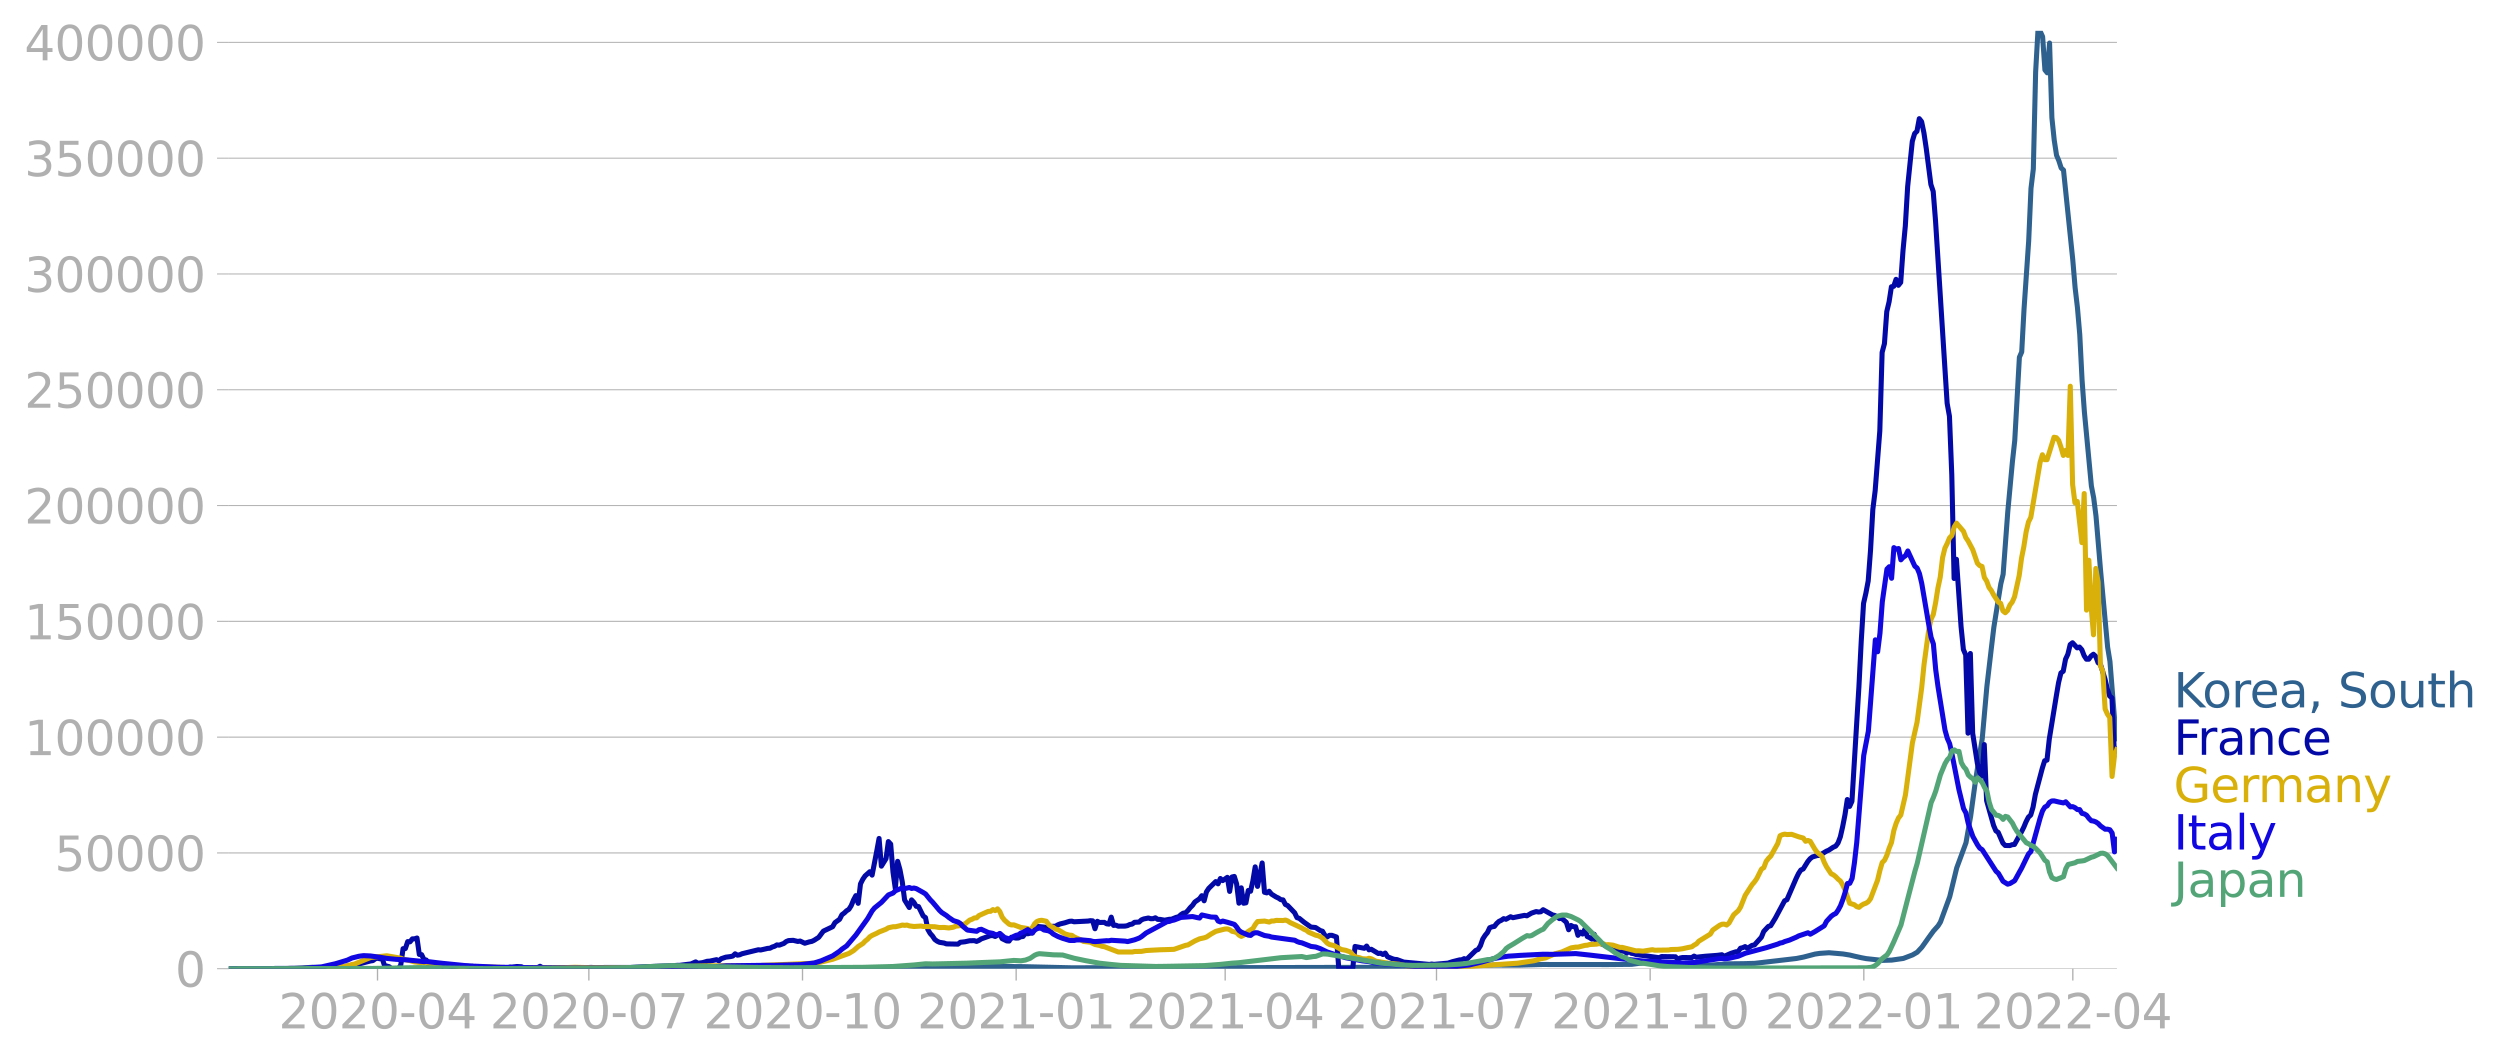 <svg xmlns:xlink="http://www.w3.org/1999/xlink" width="985.137" height="418.73" viewBox="0 0 738.852 314.048" xmlns="http://www.w3.org/2000/svg"><defs><style>*{stroke-linejoin:round;stroke-linecap:butt}</style></defs><g id="figure_1"><path d="M0 314.048h738.852V0H0v314.048z" style="fill:none" id="patch_1"/><g id="axes_1"><path d="M67.645 286.298h558V9.098h-558v277.2z" style="fill:none" id="patch_2"/><g id="matplotlib.axis_1"><g id="xtick_1"><g id="line2d_1"><defs><path id="m8c8e2e49bf" d="M0 0v3.5" style="stroke:#b0b0b0;stroke-width:.4"/></defs><use xlink:href="#m8c8e2e49bf" x="111.571" y="286.298" style="fill:#b0b0b0;stroke:#b0b0b0;stroke-width:.4"/></g><g style="fill:#b0b0b0" transform="matrix(.14 0 0 -.14 82.323 303.936)" id="text_1"><defs><path id="DejaVuSans-32" d="M1228 531h2203V0H469v531q359 372 979 998 621 627 780 809 303 340 423 576 121 236 121 464 0 372-261 606-261 235-680 235-297 0-627-103-329-103-704-313v638q381 153 712 231 332 78 607 78 725 0 1156-363 431-362 431-968 0-288-108-546-107-257-392-607-78-91-497-524-418-433-1181-1211z" transform="scale(.016)"/><path id="DejaVuSans-30" d="M2034 4250q-487 0-733-480-245-479-245-1442 0-959 245-1439 246-480 733-480 491 0 736 480 246 480 246 1439 0 963-246 1442-245 480-736 480zm0 500q785 0 1199-621 414-620 414-1801 0-1178-414-1799Q2819-91 2034-91q-784 0-1198 620-414 621-414 1799 0 1181 414 1801 414 621 1198 621z" transform="scale(.016)"/><path id="DejaVuSans-2d" d="M313 2009h1684v-512H313v512z" transform="scale(.016)"/><path id="DejaVuSans-34" d="M2419 4116 825 1625h1594v2491zm-166 550h794V1625h666v-525h-666V0h-628v1100H313v609l1940 2957z" transform="scale(.016)"/></defs><use xlink:href="#DejaVuSans-32"/><use xlink:href="#DejaVuSans-30" x="63.623"/><use xlink:href="#DejaVuSans-32" x="127.246"/><use xlink:href="#DejaVuSans-30" x="190.869"/><use xlink:href="#DejaVuSans-2d" x="254.492"/><use xlink:href="#DejaVuSans-30" x="290.576"/><use xlink:href="#DejaVuSans-34" x="354.199"/></g></g><g id="xtick_2"><use xlink:href="#m8c8e2e49bf" x="174.029" y="286.298" style="fill:#b0b0b0;stroke:#b0b0b0;stroke-width:.4" id="line2d_2"/><g style="fill:#b0b0b0" transform="matrix(.14 0 0 -.14 144.78 303.936)" id="text_2"><defs><path id="DejaVuSans-37" d="M525 4666h3000v-269L1831 0h-659l1594 4134H525v532z" transform="scale(.016)"/></defs><use xlink:href="#DejaVuSans-32"/><use xlink:href="#DejaVuSans-30" x="63.623"/><use xlink:href="#DejaVuSans-32" x="127.246"/><use xlink:href="#DejaVuSans-30" x="190.869"/><use xlink:href="#DejaVuSans-2d" x="254.492"/><use xlink:href="#DejaVuSans-30" x="290.576"/><use xlink:href="#DejaVuSans-37" x="354.199"/></g></g><g id="xtick_3"><use xlink:href="#m8c8e2e49bf" x="237.173" y="286.298" style="fill:#b0b0b0;stroke:#b0b0b0;stroke-width:.4" id="line2d_3"/><g style="fill:#b0b0b0" transform="matrix(.14 0 0 -.14 207.925 303.936)" id="text_3"><defs><path id="DejaVuSans-31" d="M794 531h1031v3560L703 3866v575l1116 225h631V531h1031V0H794v531z" transform="scale(.016)"/></defs><use xlink:href="#DejaVuSans-32"/><use xlink:href="#DejaVuSans-30" x="63.623"/><use xlink:href="#DejaVuSans-32" x="127.246"/><use xlink:href="#DejaVuSans-30" x="190.869"/><use xlink:href="#DejaVuSans-2d" x="254.492"/><use xlink:href="#DejaVuSans-31" x="290.576"/><use xlink:href="#DejaVuSans-30" x="354.199"/></g></g><g id="xtick_4"><use xlink:href="#m8c8e2e49bf" x="300.317" y="286.298" style="fill:#b0b0b0;stroke:#b0b0b0;stroke-width:.4" id="line2d_4"/><g style="fill:#b0b0b0" transform="matrix(.14 0 0 -.14 271.069 303.936)" id="text_4"><use xlink:href="#DejaVuSans-32"/><use xlink:href="#DejaVuSans-30" x="63.623"/><use xlink:href="#DejaVuSans-32" x="127.246"/><use xlink:href="#DejaVuSans-31" x="190.869"/><use xlink:href="#DejaVuSans-2d" x="254.492"/><use xlink:href="#DejaVuSans-30" x="290.576"/><use xlink:href="#DejaVuSans-31" x="354.199"/></g></g><g id="xtick_5"><use xlink:href="#m8c8e2e49bf" x="362.088" y="286.298" style="fill:#b0b0b0;stroke:#b0b0b0;stroke-width:.4" id="line2d_5"/><g style="fill:#b0b0b0" transform="matrix(.14 0 0 -.14 332.84 303.936)" id="text_5"><use xlink:href="#DejaVuSans-32"/><use xlink:href="#DejaVuSans-30" x="63.623"/><use xlink:href="#DejaVuSans-32" x="127.246"/><use xlink:href="#DejaVuSans-31" x="190.869"/><use xlink:href="#DejaVuSans-2d" x="254.492"/><use xlink:href="#DejaVuSans-30" x="290.576"/><use xlink:href="#DejaVuSans-34" x="354.199"/></g></g><g id="xtick_6"><use xlink:href="#m8c8e2e49bf" x="424.545" y="286.298" style="fill:#b0b0b0;stroke:#b0b0b0;stroke-width:.4" id="line2d_6"/><g style="fill:#b0b0b0" transform="matrix(.14 0 0 -.14 395.297 303.936)" id="text_6"><use xlink:href="#DejaVuSans-32"/><use xlink:href="#DejaVuSans-30" x="63.623"/><use xlink:href="#DejaVuSans-32" x="127.246"/><use xlink:href="#DejaVuSans-31" x="190.869"/><use xlink:href="#DejaVuSans-2d" x="254.492"/><use xlink:href="#DejaVuSans-30" x="290.576"/><use xlink:href="#DejaVuSans-37" x="354.199"/></g></g><g id="xtick_7"><use xlink:href="#m8c8e2e49bf" x="487.689" y="286.298" style="fill:#b0b0b0;stroke:#b0b0b0;stroke-width:.4" id="line2d_7"/><g style="fill:#b0b0b0" transform="matrix(.14 0 0 -.14 458.441 303.936)" id="text_7"><use xlink:href="#DejaVuSans-32"/><use xlink:href="#DejaVuSans-30" x="63.623"/><use xlink:href="#DejaVuSans-32" x="127.246"/><use xlink:href="#DejaVuSans-31" x="190.869"/><use xlink:href="#DejaVuSans-2d" x="254.492"/><use xlink:href="#DejaVuSans-31" x="290.576"/><use xlink:href="#DejaVuSans-30" x="354.199"/></g></g><g id="xtick_8"><use xlink:href="#m8c8e2e49bf" x="550.833" y="286.298" style="fill:#b0b0b0;stroke:#b0b0b0;stroke-width:.4" id="line2d_8"/><g style="fill:#b0b0b0" transform="matrix(.14 0 0 -.14 521.585 303.936)" id="text_8"><use xlink:href="#DejaVuSans-32"/><use xlink:href="#DejaVuSans-30" x="63.623"/><use xlink:href="#DejaVuSans-32" x="127.246"/><use xlink:href="#DejaVuSans-32" x="190.869"/><use xlink:href="#DejaVuSans-2d" x="254.492"/><use xlink:href="#DejaVuSans-30" x="290.576"/><use xlink:href="#DejaVuSans-31" x="354.199"/></g></g><g id="xtick_9"><use xlink:href="#m8c8e2e49bf" x="612.604" y="286.298" style="fill:#b0b0b0;stroke:#b0b0b0;stroke-width:.4" id="line2d_9"/><g style="fill:#b0b0b0" transform="matrix(.14 0 0 -.14 583.356 303.936)" id="text_9"><use xlink:href="#DejaVuSans-32"/><use xlink:href="#DejaVuSans-30" x="63.623"/><use xlink:href="#DejaVuSans-32" x="127.246"/><use xlink:href="#DejaVuSans-32" x="190.869"/><use xlink:href="#DejaVuSans-2d" x="254.492"/><use xlink:href="#DejaVuSans-30" x="290.576"/><use xlink:href="#DejaVuSans-34" x="354.199"/></g></g></g><g id="matplotlib.axis_2"><g id="ytick_1"><path d="M67.645 286.298h558" clip-path="url(#p2c1364566c)" style="fill:none;stroke:#b0b0b0;stroke-width:.3;stroke-linecap:square" id="line2d_10"/><g id="line2d_11"><defs><path id="m209df99885" d="M0 0h-3.5" style="stroke:#b0b0b0;stroke-width:.3"/></defs><use xlink:href="#m209df99885" x="67.645" y="286.298" style="fill:#b0b0b0;stroke:#b0b0b0;stroke-width:.3"/></g><use xlink:href="#DejaVuSans-30" style="fill:#b0b0b0" transform="matrix(.14 0 0 -.14 51.737 291.617)" id="text_10"/></g><g id="ytick_2"><path d="M67.645 252.076h558" clip-path="url(#p2c1364566c)" style="fill:none;stroke:#b0b0b0;stroke-width:.3;stroke-linecap:square" id="line2d_12"/><use xlink:href="#m209df99885" x="67.645" y="252.076" style="fill:#b0b0b0;stroke:#b0b0b0;stroke-width:.3" id="line2d_13"/><g style="fill:#b0b0b0" transform="matrix(.14 0 0 -.14 16.108 257.395)" id="text_11"><defs><path id="DejaVuSans-35" d="M691 4666h2478v-532H1269V2991q137 47 274 70 138 23 276 23 781 0 1237-428 457-428 457-1159 0-753-469-1171Q2575-91 1722-91q-294 0-599 50Q819 9 494 109v635q281-153 581-228t634-75q541 0 856 284 316 284 316 772 0 487-316 771-315 285-856 285-253 0-505-56-251-56-513-175v2344z" transform="scale(.016)"/></defs><use xlink:href="#DejaVuSans-35"/><use xlink:href="#DejaVuSans-30" x="63.623"/><use xlink:href="#DejaVuSans-30" x="127.246"/><use xlink:href="#DejaVuSans-30" x="190.869"/><use xlink:href="#DejaVuSans-30" x="254.492"/></g></g><g id="ytick_3"><path d="M67.645 217.853h558" clip-path="url(#p2c1364566c)" style="fill:none;stroke:#b0b0b0;stroke-width:.3;stroke-linecap:square" id="line2d_14"/><use xlink:href="#m209df99885" x="67.645" y="217.853" style="fill:#b0b0b0;stroke:#b0b0b0;stroke-width:.3" id="line2d_15"/><g style="fill:#b0b0b0" transform="matrix(.14 0 0 -.14 7.2 223.172)" id="text_12"><use xlink:href="#DejaVuSans-31"/><use xlink:href="#DejaVuSans-30" x="63.623"/><use xlink:href="#DejaVuSans-30" x="127.246"/><use xlink:href="#DejaVuSans-30" x="190.869"/><use xlink:href="#DejaVuSans-30" x="254.492"/><use xlink:href="#DejaVuSans-30" x="318.115"/></g></g><g id="ytick_4"><path d="M67.645 183.631h558" clip-path="url(#p2c1364566c)" style="fill:none;stroke:#b0b0b0;stroke-width:.3;stroke-linecap:square" id="line2d_16"/><use xlink:href="#m209df99885" x="67.645" y="183.631" style="fill:#b0b0b0;stroke:#b0b0b0;stroke-width:.3" id="line2d_17"/><g style="fill:#b0b0b0" transform="matrix(.14 0 0 -.14 7.2 188.95)" id="text_13"><use xlink:href="#DejaVuSans-31"/><use xlink:href="#DejaVuSans-35" x="63.623"/><use xlink:href="#DejaVuSans-30" x="127.246"/><use xlink:href="#DejaVuSans-30" x="190.869"/><use xlink:href="#DejaVuSans-30" x="254.492"/><use xlink:href="#DejaVuSans-30" x="318.115"/></g></g><g id="ytick_5"><path d="M67.645 149.409h558" clip-path="url(#p2c1364566c)" style="fill:none;stroke:#b0b0b0;stroke-width:.3;stroke-linecap:square" id="line2d_18"/><use xlink:href="#m209df99885" x="67.645" y="149.409" style="fill:#b0b0b0;stroke:#b0b0b0;stroke-width:.3" id="line2d_19"/><g style="fill:#b0b0b0" transform="matrix(.14 0 0 -.14 7.2 154.728)" id="text_14"><use xlink:href="#DejaVuSans-32"/><use xlink:href="#DejaVuSans-30" x="63.623"/><use xlink:href="#DejaVuSans-30" x="127.246"/><use xlink:href="#DejaVuSans-30" x="190.869"/><use xlink:href="#DejaVuSans-30" x="254.492"/><use xlink:href="#DejaVuSans-30" x="318.115"/></g></g><g id="ytick_6"><path d="M67.645 115.186h558" clip-path="url(#p2c1364566c)" style="fill:none;stroke:#b0b0b0;stroke-width:.3;stroke-linecap:square" id="line2d_20"/><use xlink:href="#m209df99885" x="67.645" y="115.186" style="fill:#b0b0b0;stroke:#b0b0b0;stroke-width:.3" id="line2d_21"/><g style="fill:#b0b0b0" transform="matrix(.14 0 0 -.14 7.2 120.505)" id="text_15"><use xlink:href="#DejaVuSans-32"/><use xlink:href="#DejaVuSans-35" x="63.623"/><use xlink:href="#DejaVuSans-30" x="127.246"/><use xlink:href="#DejaVuSans-30" x="190.869"/><use xlink:href="#DejaVuSans-30" x="254.492"/><use xlink:href="#DejaVuSans-30" x="318.115"/></g></g><g id="ytick_7"><path d="M67.645 80.964h558" clip-path="url(#p2c1364566c)" style="fill:none;stroke:#b0b0b0;stroke-width:.3;stroke-linecap:square" id="line2d_22"/><use xlink:href="#m209df99885" x="67.645" y="80.964" style="fill:#b0b0b0;stroke:#b0b0b0;stroke-width:.3" id="line2d_23"/><g style="fill:#b0b0b0" transform="matrix(.14 0 0 -.14 7.2 86.283)" id="text_16"><defs><path id="DejaVuSans-33" d="M2597 2516q453-97 707-404 255-306 255-756 0-690-475-1069Q2609-91 1734-91q-293 0-604 58T488 141v609q262-153 574-231 313-78 654-78 593 0 904 234t311 681q0 413-289 645-289 233-804 233h-544v519h569q465 0 712 186t247 536q0 359-255 551-254 193-729 193-260 0-557-57-297-56-653-174v562q360 100 674 150t592 50q719 0 1137-327 419-326 419-882 0-388-222-655t-631-370z" transform="scale(.016)"/></defs><use xlink:href="#DejaVuSans-33"/><use xlink:href="#DejaVuSans-30" x="63.623"/><use xlink:href="#DejaVuSans-30" x="127.246"/><use xlink:href="#DejaVuSans-30" x="190.869"/><use xlink:href="#DejaVuSans-30" x="254.492"/><use xlink:href="#DejaVuSans-30" x="318.115"/></g></g><g id="ytick_8"><path d="M67.645 46.741h558" clip-path="url(#p2c1364566c)" style="fill:none;stroke:#b0b0b0;stroke-width:.3;stroke-linecap:square" id="line2d_24"/><use xlink:href="#m209df99885" x="67.645" y="46.741" style="fill:#b0b0b0;stroke:#b0b0b0;stroke-width:.3" id="line2d_25"/><g style="fill:#b0b0b0" transform="matrix(.14 0 0 -.14 7.2 52.06)" id="text_17"><use xlink:href="#DejaVuSans-33"/><use xlink:href="#DejaVuSans-35" x="63.623"/><use xlink:href="#DejaVuSans-30" x="127.246"/><use xlink:href="#DejaVuSans-30" x="190.869"/><use xlink:href="#DejaVuSans-30" x="254.492"/><use xlink:href="#DejaVuSans-30" x="318.115"/></g></g><g id="ytick_9"><path d="M67.645 12.519h558" clip-path="url(#p2c1364566c)" style="fill:none;stroke:#b0b0b0;stroke-width:.3;stroke-linecap:square" id="line2d_26"/><use xlink:href="#m209df99885" x="67.645" y="12.519" style="fill:#b0b0b0;stroke:#b0b0b0;stroke-width:.3" id="line2d_27"/><g style="fill:#b0b0b0" transform="matrix(.14 0 0 -.14 7.2 17.838)" id="text_18"><use xlink:href="#DejaVuSans-34"/><use xlink:href="#DejaVuSans-30" x="63.623"/><use xlink:href="#DejaVuSans-30" x="127.246"/><use xlink:href="#DejaVuSans-30" x="190.869"/><use xlink:href="#DejaVuSans-30" x="254.492"/><use xlink:href="#DejaVuSans-30" x="318.115"/></g></g></g><path d="m67.645 286.298 19.218-.092 4.118-.25 1.372-.084 3.432.119 2.06.133 3.431.095 5.49.009 25.396.064 74.811-.125 6.178-.104 7.55.113 10.295.053 26.08-.003 26.768-.345 5.491-.204 3.432-.073 9.609.083 14.413.341 5.49-.011 10.296-.025 4.118-.004 4.804.047 59.713-.136 5.49-.015 5.491.059 8.236-.01 9.61-.356 3.43-.206 8.237-.153 4.118.02 3.432-.004 6.863-.194 2.06.019 17.158.014 6.864-.065 2.059-.276 2.745-.256 3.432.39 4.118.18 6.177.29 2.745.02 2.06-.122 4.804-.374 4.804-.05 3.432-.094 12.354-1.443 2.06-.405 3.43-.895 1.374-.206 2.745-.19 4.118.355 2.06.332 1.372.331 2.059.456 1.373.261 4.804.524 2.745-.086 3.432-.486 2.745-1.046 1.373-.797 1.373-1.478 2.059-2.908 1.373-1.89 1.372-1.53.687-1.11 2.745-7.487 2.06-8.506 2.744-7.442 1.373-7.81 1.373-10.09 1.373-8.715.686-4.143 1.373-15.44 1.372-11.739.687-5.742 2.059-12.858.686-2.816 1.373-18.487 1.372-14.78.687-6.23 1.372-24.632.687-1.578.686-12.645 1.373-20.105.686-15.607.687-5.7.686-28.726.686-12.129.687.227.686 1.513.686 9.836.687.841.686-8.798.686 22.072.687 6.611.686 4.484.686 1.62.687 2.147.686.621 2.745 26.565.687 8.197.686 5.869.686 7.957.687 13.521.686 9.378 2.06 21.836.686 3.546.686 5.409 1.373 16.35 2.059 22.35.686 4.222 1.373 17.24.686 5.632h0" clip-path="url(#p2c1364566c)" style="fill:none;stroke:#2f618f;stroke-width:1.5;stroke-linecap:square" id="line2d_28"/><path d="m67.645 286.298 27.454-.097 3.432-.202 2.745-.28 2.745-.395 1.373-.34 1.373-.27 2.745-.717.687-.097.686-.526.686-.184.687.177.686-.14.686 2.125 1.373.336.686.61h2.06l.686-1.043.686-4.879.686-.047.687-2.047.686.063.686-.86.687-.031.686-.231.686 4.855.687.068.686 1.445.686.138.687 1.397.686-.09.687.208.686.045 1.373-.167.686.318.686-.286.687.223 1.372.114 1.373.502.686-.547 2.746.083 1.372.06.687.354 9.609.171.686-.3.686.015 1.373-.187 1.373.08.686.332 1.373-.098.686.12 2.06-.115.685-.377.687.39 3.432-.016 4.118-.015 3.431.021.687.074 2.745-.123 1.373.08 2.745-.063 7.55-.003 4.118-.202 2.745-.107 5.491-.203 1.373-.106h.686l1.373-.18 2.059-.244 1.373-.602.686.404 1.373-.185 1.372-.408.687-.026 2.059-.443.686.342.687-.628 1.372-.455 1.373-.175.686-.148.687-.664.686.4.686-.12.687-.306 4.804-1.172.686.065 1.373-.307.686-.163.687-.047.686-.362.687-.217.686-.41.686.077 1.373-.511.686-.555.687-.28 1.372-.075 1.373.325.686-.11 1.373.64 1.373-.407.686-.131.686-.323 1.373-.877 1.373-1.834 2.745-1.31.687-1.207 1.372-.985.687-1.353.686-.497.686-.66.687-.434.686-1.081.686-1.684.687-1.283.686 2.27.686-5.741.687-1.377.686-.991 1.373-1.218.686.994 1.373-7.103.686-3.73.686 8.182 1.373-2.216.687-5.04.686.744.686 8.279.687 4.887.686-8.07.686 2.471.687 3.6.686 5.348 1.373 2.224.686-2.248.686.74.687 1.15.686.085 1.373 2.772.686.488.686 3.489.687 1.182.686.762.686 1.025.687.508.686.33 1.373.218.686.247 3.432.076.686-.548 1.373-.15 1.373-.297 1.372-.036.687.227.686-.298.686-.442 2.746-.974.686-.013.686.267 1.373-.754.687 1.402 1.372.67.687.035.686-1.127 1.373.256.686-.036.686-.355.687-.095.686-.913.686.13.687-.173.686-.05.686-1.633.687-.338 1.372.132 1.373.165 2.06-.332.685.002.687-.417.686-.276 1.373-.331 1.373-.438.686-.049.686.184 4.118-.21.687-.116.686.053.686 2.326.687-2.188.686.338 1.373-.032.686.422.686.097.687-2.058.686 2.434.687-.063.686.297 2.059-.026.686-.141.687-.334.686-.112.686-.525 1.373-.082.686-.635.687-.283 1.372-.276.687.204.686-.007.686-.262.687.461.686.013 1.373.237 1.372-.265.687-.03 1.373-.553.686-.153.686-.623.687-.451.686-.09.686-.67.687-.866.686-.683.686-.982 1.373-.957.686-.913.687 1.499.686-2.628.686-1.035 2.06-2.005.686.655.686-1.567.686.62 1.373-.96.686 4.152.687-4.254.686-.165.687 2.216.686 5.683.686-4.532.687 4.548.686-.12.686-3.645.687.22.686-3.039.686-4.163.687 5.768 1.372-6.919.687 8.656.686.18.686-.483.687.839 1.372.856.687.315.686.477.686.073.687 1.345.686.33 2.06 2.139.686 1.426.686.214 1.373 1.123 2.059 1.456 1.372.123 1.373.889.686.22.687 1.183.686.498.686-.479.687-.005 1.372.49.687 9.371h4.118l.686-6.566 2.746.545.686-.655.686 1.106.687-.16 2.059 1.24.686-.08.686.376.687-.413.686 1.083 1.373.564.686.216.686.046 2.06.755 7.55.69.686-.116.686.093 4.118-.36 1.373-.438 2.059-.518.686-.045.687-.33.686.258 2.745-2.689.687-.286.686-1.1.686-1.968.687-1.08.686-.828.686-1.441.687-.265.686-.12.686-.87.687-.622.686-.325.686-.48.687.184 1.372-.748.687.277 3.432-.685.686.135 1.373-.797 1.372-.463.687.14.686-.08.686-.603 2.746 1.527.686.167.686.388.687.537.686-.078 1.373 1.176.686 2.2.686-1.264.687.36.686.02.687 2.532.686-.921.686.54.687-1.443.686 2.18.686.315.687.453.686-1.42.686 2.66.687-.388.686.51 1.373.588 1.372.08.687.542.686.365 2.06.594.685.076.687.555.686-.66.687.693.686.105.686.255 6.864.94.686-.34 4.118.073.686.793.687-.434.686-.137 2.746.015.686-.438.686.33 1.373-.162 1.373-.139 2.059-.15 1.372-.106 1.373-.18.686.456 2.06-.89 1.372-.438.686-.035.687-1.023.686-.16.687-.317.686.508 1.373-.876.686-.105 2.059-2.297.686-1.7 1.373-1.493.686-.199 1.373-2.238 2.745-5.136.687-.314 2.745-6.345.686-1.406.687-1.033.686-.302 1.373-2.22.686-.826.687-.518 1.372-.406.687-.045 2.059-1.246.686-.292 1.373-.903.686-.297.686-.925.687-1.819.686-3.005.686-3.517.687-4.506.686 2.032.686-1.501 1.373-22.57.686-11.235.687-13.5.686-11.197.687-3.006.686-3.618.686-9.012.687-12.134.686-5.51 1.373-17.658.686-23.239.686-2.586.687-9.47.686-2.891.686-4.448.687-.144.686-2.048.686 1.757.687-.853.686-9.431.686-7.302.687-11.629 1.372-13.34.687-2.299.686-.667.687-3.723.686.865.686 3.297.687 4.61 1.372 10.668.687 2.056.686 8.664 3.432 53.94.686 3.872.686 17.213.687 30.703.686-5.664 1.373 19.92.686 6.734.686 1.587.687 23.147.686-23.551.686 23.536 1.373 8.85.687 2.693.686 1.186.686-9.343.687 16.56 2.059 7.324.686 1.605.686.462 1.373 3.158.686.705 1.373.032.686-.267.687-.055 2.059-3.72.686-1.37.686-1.648.687-1.34.686-.616.687-2.316.686-3.778 2.059-7.784.686-2.175.687-.187.686-6.238 2.059-12.638.686-4.05.687-2.825.686-.515.686-3.568.687-1.463.686-2.852.686-.532 1.373 1.497.686-.226.687.774.686 1.772.686 1.042.687.005.686-.945.687-.527.686.643.686 1.857.687.437 1.372 4.408.687 2.953.686 2.054.686.56.687 16.16.686-.908h0" clip-path="url(#p2c1364566c)" style="fill:none;stroke:#0309a6;stroke-width:1.5;stroke-linecap:square" id="line2d_29"/><path d="m67.645 286.298 28.827-.108 2.745-.196 3.432-.54 1.372-.414.687-.088 4.804-1.972 4.805-.511 4.118.712.686.305 2.06.43 1.372.397 5.49.519 8.923.827 2.745-.01 10.296.321 1.372.01 4.805.043 2.745.03 7.55-.06 3.432-.117 4.804.114 15.1-.018 7.55-.166 5.49-.143 5.491-.211 15.1-.056 17.845-.747 4.804-1.137 4.805-1.729 1.372-.836 1.373-1.22 1.373-.87.686-.72.686-.537.687-.728.686-.425 1.373-.627.686-.385 1.373-.535.686-.276.687-.424 1.372-.304.687.002 1.372-.308.687-.199.686.092.686-.091.687.248 1.372.18 2.06-.132.686.118 3.431.091 1.373.235 1.373-.035 1.373.155 1.372-.222.687-.308 1.372-.158.687-.347.686-.16 1.373-1.128.686-.238.686-.394.687-.037.686-.676 2.745-1.23.687-.027.686-.499.686.292.687-.515.686.806.687 1.647.686.882 1.373 1.203.686.223.686-.035 2.06.764 2.058.327.687.602.686-.872.686-1.174.687-.648.686-.26.686-.088 1.373.28.686.927.687.588.686.3.686.524.687.14 1.373.82.686.44 1.373.38.686.041.686.485 2.06.925.686.4 2.059.243 1.372.669 1.373.288.686.252.687.105 4.118 1.567 4.118.01.686-.152 2.06-.041 1.372-.25 2.06-.114 2.058-.109 1.373-.037 2.745-.09 3.432-1.183.686-.12 2.06-1.182 1.372-.616 1.373-.304.686-.233 1.373-.904 1.372-.77 2.06-.535.686-.16.686-.031.686.229.687.487.686.134.687.26.686.722.686.38.687-.35 1.372-1.136 1.373-.848.686-1.175.687-.882 2.059-.137 1.372.294.687-.312.686-.009.686-.167 2.06.034.686-.133.686.259.687.468 3.431 1.598.687.41.686.272.686.571 2.06.892.686.138.686.306.686.443 1.373 1.46.686.407 1.373.335 2.06 1.13 1.372.254 1.373.492.686.823.686.585 1.373.298.686.28 1.373.08.686-.223.687.163 1.372.719 1.373.222 1.373.22 1.372.212 2.746.24 2.059.49 2.059.163 11.668.227 7.55-.416 9.608-.637 2.06-.139 4.804-.724 2.059-.603 1.373-.232 2.745-1.197 1.373-.378.686-.18 2.745-1.214 1.373-.22.687-.001 2.059-.516.686-.053.686-.199 2.06-.117.686-.168.686.126.686-.038.687.304.686-.074 1.373.148 2.059.661.686.001 4.118 1.041.687-.042 1.372.118 2.746-.438.686.157 4.118-.059.686-.141 2.06-.054 1.372-.179 1.373-.31 1.373-.268.686-.5.686-.36.687-.788 3.431-2.118.687-1.17 2.059-1.432.686-.302.686-.033.687.275.686-.578 1.373-2.436 1.372-1.223.687-1.077 1.373-3.474 2.059-3.183.686-.791.686-1 1.373-2.769.686-.423.687-1.843.686-.902.686-.688 2.06-3.708.686-2.293.686-.313.686-.163.687.125 1.372-.072 2.06.727 1.372.379.687.947.686-.236.686.254 1.373 2.335.686.92 1.373 1.108.686 1.789.687 1.362 1.372 2.074.687.322.686.553.686.723.687.552.686 1.149.686 1.52 1.373 3.895 1.373.443.686.549.686.21.687-.567.686-.409.687-.236.686-.45.686-.928 2.06-5.43.686-2.884.686-2.35.686-.659.687-1.479.686-2.104.686-1.67.687-3.509.686-2.164.686-1.56.687-.869 1.372-5.926 2.06-15.4 1.372-6.08 1.373-10.191.686-6.806 1.373-10.138.686-3.279.687-1.46.686-3.486.686-4.35.687-3.226.686-5.739.686-2.8.687-1.39.686-1.657.686-.68.687-2.518.686-1.148 2.06 2.415.685 1.839.687 1.012 1.372 2.593 1.373 3.99.687.697.686.254.686 3.257.687 1.068.686 1.888.686.91.687 1.297 1.372 2.116.687.37.686 2.215.686.552.687-.67.686-1.601.686-.878.687-1.572 1.372-6.271.687-5.092.686-3.446.686-4.388.687-2.906.686-1.364 2.746-16.233.686-2.264.686 1.45.687.005 2.059-6.628.686.132.686.803.687 2.011.686 2.426.686-1.493.687 1.492.686-20.446.686 28.997.687 5.433.686-.387 1.373 12.17.686-14.495.686 34.44.687-14.738.686 13.785.687 8.252.686-19.6.686 4.083.687 24.576.686 1.799.686 11.06.687 1.533.686 1.008.686 17.4.687-5.86.686-2.049h0" clip-path="url(#p2c1364566c)" style="fill:none;stroke:#d8b009;stroke-width:1.5;stroke-linecap:square" id="line2d_30"/><path d="m67.645 286.298 21.963-.104 5.49-.451 4.119-.938 3.432-1.041 1.372-.636 2.06-.513 1.372-.184 2.06.098 2.745.381 2.059.332 2.745.281 2.745.138 1.373.121 2.06.203 2.058.214.686-.069 2.746.34 2.059.238 8.236.82 1.373.023 6.863.3 17.159.245 23.336.065 9.609-.051 12.354-.271 4.804-.393 10.295-.137 4.119-.015 7.55-.2 4.117-.483 2.06-.646 3.431-1.466 2.06-1.387.686-.611 1.372-.948 2.746-3.225 3.431-4.781 1.373-2.352.686-.844 2.06-1.668 2.059-2.195 1.372-.56.687-.67 1.372-.575.687-.303.686.25 1.373-.337.686.283.686-.129.687.177 2.059 1.152.686.433 1.373 1.7.686.702 2.06 2.448.685.64 1.373.883.687.565 1.372.929 1.373.435.686.441.687.778 1.372 1.135 2.746.367.686-.471.686-.12 2.06.953 1.372.262.686.358.687.019.686-.356 1.373 1.18 1.373.43.686-.224.686-.532.687-.31.686-.14.686-.518.687-.217 1.372-.81 1.373.952.686-.797.687-.428.686-.17.686.111.687.445 1.372.25.687.359.686.595 1.373.728 1.373.527 2.059.627 1.372.017.687-.159 1.372-.023 2.746.251.686.197.686.068 3.432-.27.686.022.687-.144 4.118.25.686.136 2.06-.524 1.372-.51.686-.423 1.373-1.089 4.118-2.214 2.06-1.128.685-.076.687-.26.686-.14 2.06-.78 3.43-.257 1.374.313.686.123.686-.904 2.746.614 1.372.051.687 1.134.686.263.686-.258 1.373.357 1.373.408.686.217.687.811.686.998.686.486 2.06.877.686.088.686-.555.686-.242.687.024 2.059.805 1.372.224.687.227 6.863.94.687.392.686.244.686.125 2.746 1.076 1.372.17 1.373.478 2.06 1 2.744.88 2.746.82 2.059.368 2.745.536 2.06.24 1.372.328 2.745.266 7.55.653 6.177.354 3.432-.022 3.432-.107 4.804-.48 3.432-.799 4.118-1.135 2.745-.487 1.373-.19 2.06-.127 1.372-.102 6.863-.338 2.746.032 6.863-.227 4.118.442 8.923 1.044 7.55.793 3.431.083 7.55.427 3.432-.157 7.55-1.171.686-.028.686.12 1.373-.16 2.745-.62 2.06-.872 6.177-1.638 3.431-1.073.687-.305.686-.13.686-.315 1.373-.419 2.06-.881.685-.367 2.746-.926.686.42 1.373-.77 2.745-1.72.687-1.328 1.372-1.481.687-.498.686-.342.686-.99.687-1.284.686-1.807.686-2.149.687-2.613.686-.057.686-1.427.687-4.646.686-6.032 1.373-17.217.686-8.455 1.373-7.185 2.059-26.991.686 3.516.687-5.503.686-9.24 1.373-9.686.686-.696.686 3.408.687-9.051.686.45.686-.179.687 3.326.686-.743.686-.466.687-1.397 2.059 4.483.686.56.687 1.647.686 2.936 2.059 12.123.686 3.752.687 1.96.686 7.623.686 5.047 2.06 12.786.686 2.461.686 1.567.686 3.02 2.06 10.544 1.372 5.629.686 1.254.687 3.07 1.372 3.906 1.373 2.476.687.992.686.42 4.118 6.396.686.607 1.373 2.368 1.373.843.686-.196 1.373-.82 1.372-2.493.687-1.229 1.372-2.832.687-1.382.686-.688 2.746-9.956.686-2.058.686-1.128.687-.366.686-1.026.686-.412.687-.027 1.372.326 1.373.277.686-.332 1.373 1.49.686-.063.687.313.686.548.686.023.687 1.112.686.15.686.414.687.92.686.683.687.106.686.257.686.475.687.714 1.372.963.687-.01.686.163.686.989.687 5.547.686-3.702h0" clip-path="url(#p2c1364566c)" style="fill:none;stroke:#1007e1;stroke-width:1.5;stroke-linecap:square" id="line2d_31"/><path d="m67.645 286.298 42.554-.083 13.726-.253 4.119.078 15.1.219 33.63-.088 8.236-.171 10.296-.496 3.431-.135 4.118.087 4.805.118 3.431.096 12.355.265 7.55.038 2.745.029 21.277-.12 8.922-.243 6.177-.453 3.432-.351 2.06.06 10.294-.242 2.746-.125 6.863-.267 4.118-.416 2.06.114 1.372-.221 1.373-.517 1.372-.928.687-.287.686-.153 2.745.22 1.373.114 2.746.056 3.431.964 3.432.718 2.059.375 2.06.37 2.744.306 3.432.332 10.295.32 2.746-.033 11.668-.22 4.804-.362 3.432-.364 2.059-.138 12.354-1.472 6.177-.35 1.373.32 2.059-.314.686-.047 1.373-.492.686-.245 1.373.06 15.786 2.66 6.177.557 3.432.134 9.609-.111 4.118-.271 2.059-.215 4.804-.859 1.373-.272.686.029 1.373-.423 1.373-.84 1.372-1.168.687-.863.686-.51 1.373-.801 2.745-1.723 1.373-.78.686.133.687-.168 1.372-.822 1.373-.766.686-.277 1.373-1.705 1.373-1.154 1.372-.96 1.373-.34 1.373-.002 1.372.438 2.06.998.686.429 5.49 5.447 1.373 1.474.687.557 1.372.82 1.373 1.005 2.06 1.14.685.191 1.373.79 3.432.926.686.005 4.805.765 2.745.249 6.177.255 8.236.174 43.927-.078 1.372-.132.687-.205.686-.377.686-.553 1.373-1.51 1.373-1.044.686-1.032 1.373-2.952 2.059-4.819 2.059-7.969 2.059-7.918.686-2.33 4.118-17.973.687-1.583.686-1.868 1.373-4.781 1.372-3.32.687-1.155.686-.692.686-1.906.687-.296.686.464.686-.012.687 3.313.686 1.216.686.771.687 1.655.686.677.686.438.687 1.043.686-1.28.687.576.686.796.686 1.438.687 1.035.686 3.321.686 2.156 1.373 1.687.686.087.687.399.686.756.686-.891.687.198 1.372 1.782.687 1.37.686 1.118 2.745 3.346.687.297.686.454.687.317.686.572 1.373 1.397 1.372 2.145.687.468.686 2.987.686 1.652.687.384.686.17 2.059-.826.686-2.367.687-1.24 2.059-.513.686-.391 1.373-.148.686-.113 2.06-.974.686-.18 2.059-.985.686-.031.686.21.687.499 2.745 3.665h0" clip-path="url(#p2c1364566c)" style="fill:none;stroke:#53a577;stroke-width:1.5;stroke-linecap:square" id="line2d_32"/><g style="fill:#2f618f" transform="matrix(.14 0 0 -.14 642.385 209.071)" id="text_19"><defs><path id="DejaVuSans-4b" d="M628 4666h631V2694l2094 1972h813L1850 2491 4331 0h-831L1259 2247V0H628v4666z" transform="scale(.016)"/><path id="DejaVuSans-6f" d="M1959 3097q-462 0-731-361t-269-989q0-628 267-989 268-361 733-361 460 0 728 362 269 363 269 988 0 622-269 986-268 364-728 364zm0 487q750 0 1178-488 429-487 429-1349 0-859-429-1349Q2709-91 1959-91q-753 0-1180 489-426 490-426 1349 0 862 426 1349 427 488 1180 488z" transform="scale(.016)"/><path id="DejaVuSans-72" d="M2631 2963q-97 56-211 82-114 27-251 27-488 0-749-317t-261-911V0H581v3500h578v-544q182 319 472 473 291 155 707 155 59 0 131-8 72-7 159-23l3-590z" transform="scale(.016)"/><path id="DejaVuSans-65" d="M3597 1894v-281H953q38-594 358-905t892-311q331 0 642 81t618 244V178Q3153 47 2828-22t-659-69q-838 0-1327 487-489 488-489 1320 0 859 464 1363 464 505 1252 505 706 0 1117-455 411-454 411-1235zm-575 169q-6 471-264 752-258 282-683 282-481 0-770-272t-333-766l2050 4z" transform="scale(.016)"/><path id="DejaVuSans-61" d="M2194 1759q-697 0-966-159t-269-544q0-306 202-486 202-179 548-179 479 0 768 339t289 901v128h-572zm1147 238V0h-575v531q-197-318-491-470T1556-91q-537 0-855 302-317 302-317 808 0 590 395 890 396 300 1180 300h807v57q0 397-261 614t-733 217q-300 0-585-72-284-72-546-216v532q315 122 612 182 297 61 578 61 760 0 1135-394 375-393 375-1193z" transform="scale(.016)"/><path id="DejaVuSans-2c" d="M750 794h659V256L897-744H494L750 256v538z" transform="scale(.016)"/><path id="DejaVuSans-53" d="M3425 4513v-616q-359 172-678 256-319 85-616 85-515 0-795-200t-280-569q0-310 186-468 186-157 705-254l381-78q706-135 1042-474t336-907q0-679-455-1029Q2797-91 1919-91q-331 0-705 75-373 75-773 222v650q384-215 753-325 369-109 725-109 540 0 834 212 294 213 294 607 0 343-211 537t-692 291l-385 75q-706 140-1022 440-315 300-315 835 0 619 436 975t1201 356q329 0 669-60 341-59 697-177z" transform="scale(.016)"/><path id="DejaVuSans-75" d="M544 1381v2119h575V1403q0-497 193-746 194-248 582-248 465 0 735 297 271 297 271 810v1984h575V0h-575v538q-209-319-486-474-276-155-642-155-603 0-916 375-312 375-312 1097zm1447 2203z" transform="scale(.016)"/><path id="DejaVuSans-74" d="M1172 4494v-994h1184v-447H1172V1153q0-428 117-550t477-122h590V0h-590q-666 0-919 248-253 249-253 905v1900H172v447h422v994h578z" transform="scale(.016)"/><path id="DejaVuSans-68" d="M3513 2113V0h-575v2094q0 497-194 743-194 247-581 247-466 0-735-297-269-296-269-809V0H581v4863h578V2956q207 316 486 472 280 156 646 156 603 0 912-373 310-373 310-1098z" transform="scale(.016)"/></defs><use xlink:href="#DejaVuSans-4b"/><use xlink:href="#DejaVuSans-6f" x="60.576"/><use xlink:href="#DejaVuSans-72" x="121.758"/><use xlink:href="#DejaVuSans-65" x="160.621"/><use xlink:href="#DejaVuSans-61" x="222.145"/><use xlink:href="#DejaVuSans-2c" x="283.424"/><use xlink:href="#DejaVuSans-20" x="315.211"/><use xlink:href="#DejaVuSans-53" x="346.998"/><use xlink:href="#DejaVuSans-6f" x="410.475"/><use xlink:href="#DejaVuSans-75" x="471.656"/><use xlink:href="#DejaVuSans-74" x="535.035"/><use xlink:href="#DejaVuSans-68" x="574.244"/></g><g style="fill:#0309a6" transform="matrix(.14 0 0 -.14 642.385 223.071)" id="text_20"><defs><path id="DejaVuSans-46" d="M628 4666h2681v-532H1259V2759h1850v-531H1259V0H628v4666z" transform="scale(.016)"/><path id="DejaVuSans-6e" d="M3513 2113V0h-575v2094q0 497-194 743-194 247-581 247-466 0-735-297-269-296-269-809V0H581v3500h578v-544q207 316 486 472 280 156 646 156 603 0 912-373 310-373 310-1098z" transform="scale(.016)"/><path id="DejaVuSans-63" d="M3122 3366v-538q-244 135-489 202t-495 67q-560 0-870-355-309-354-309-995t309-996q310-354 870-354 250 0 495 67t489 202V134Q2881 22 2623-34q-257-57-548-57-791 0-1257 497-465 497-465 1341 0 856 470 1346 471 491 1290 491 265 0 518-55 253-54 491-163z" transform="scale(.016)"/></defs><use xlink:href="#DejaVuSans-46"/><use xlink:href="#DejaVuSans-72" x="50.27"/><use xlink:href="#DejaVuSans-61" x="91.383"/><use xlink:href="#DejaVuSans-6e" x="152.662"/><use xlink:href="#DejaVuSans-63" x="216.041"/><use xlink:href="#DejaVuSans-65" x="271.021"/></g><g style="fill:#d8b009" transform="matrix(.14 0 0 -.14 642.385 237.071)" id="text_21"><defs><path id="DejaVuSans-47" d="M3809 666v1253H2778v519h1656V434q-365-259-806-392-440-133-940-133-1094 0-1712 639-617 640-617 1780 0 1144 617 1783 618 639 1712 639 456 0 867-113 411-112 758-331v-672q-350 297-744 447t-828 150q-857 0-1287-478-429-478-429-1425 0-944 429-1422 430-478 1287-478 334 0 596 58 263 58 472 180z" transform="scale(.016)"/><path id="DejaVuSans-6d" d="M3328 2828q216 388 516 572t706 184q547 0 844-383 297-382 297-1088V0h-578v2094q0 503-179 746-178 244-543 244-447 0-707-297-259-296-259-809V0h-578v2094q0 506-178 748t-550 242q-441 0-701-298-259-298-259-808V0H581v3500h578v-544q197 322 472 475t653 153q382 0 649-194 267-193 395-562z" transform="scale(.016)"/><path id="DejaVuSans-79" d="M2059-325q-243-625-475-815-231-191-618-191H506v481h338q237 0 368 113 132 112 291 531l103 262L191 3500h609L1894 763l1094 2737h609L2059-325z" transform="scale(.016)"/></defs><use xlink:href="#DejaVuSans-47"/><use xlink:href="#DejaVuSans-65" x="77.49"/><use xlink:href="#DejaVuSans-72" x="139.014"/><use xlink:href="#DejaVuSans-6d" x="178.377"/><use xlink:href="#DejaVuSans-61" x="275.789"/><use xlink:href="#DejaVuSans-6e" x="337.068"/><use xlink:href="#DejaVuSans-79" x="400.447"/></g><g style="fill:#1007e1" transform="matrix(.14 0 0 -.14 642.385 251.071)" id="text_22"><defs><path id="DejaVuSans-49" d="M628 4666h631V0H628v4666z" transform="scale(.016)"/><path id="DejaVuSans-6c" d="M603 4863h575V0H603v4863z" transform="scale(.016)"/></defs><use xlink:href="#DejaVuSans-49"/><use xlink:href="#DejaVuSans-74" x="29.492"/><use xlink:href="#DejaVuSans-61" x="68.701"/><use xlink:href="#DejaVuSans-6c" x="129.98"/><use xlink:href="#DejaVuSans-79" x="157.764"/></g><g style="fill:#53a577" transform="matrix(.14 0 0 -.14 642.385 265.071)" id="text_23"><defs><path id="DejaVuSans-4a" d="M628 4666h631V325q0-844-320-1225T-91-1281h-240v531h197q418 0 590 235 172 234 172 840v4341z" transform="scale(.016)"/><path id="DejaVuSans-70" d="M1159 525v-1856H581v4831h578v-531q182 312 458 463 277 152 661 152 638 0 1036-506 399-506 399-1331T3314 415Q2916-91 2278-91q-384 0-661 152-276 152-458 464zm1957 1222q0 634-261 995t-717 361q-457 0-718-361t-261-995q0-634 261-995t718-361q456 0 717 361t261 995z" transform="scale(.016)"/></defs><use xlink:href="#DejaVuSans-4a"/><use xlink:href="#DejaVuSans-61" x="29.492"/><use xlink:href="#DejaVuSans-70" x="90.771"/><use xlink:href="#DejaVuSans-61" x="154.248"/><use xlink:href="#DejaVuSans-6e" x="215.527"/></g></g></g><defs><clipPath id="p2c1364566c"><path d="M67.645 9.098h558v277.2h-558z"/></clipPath></defs></svg>